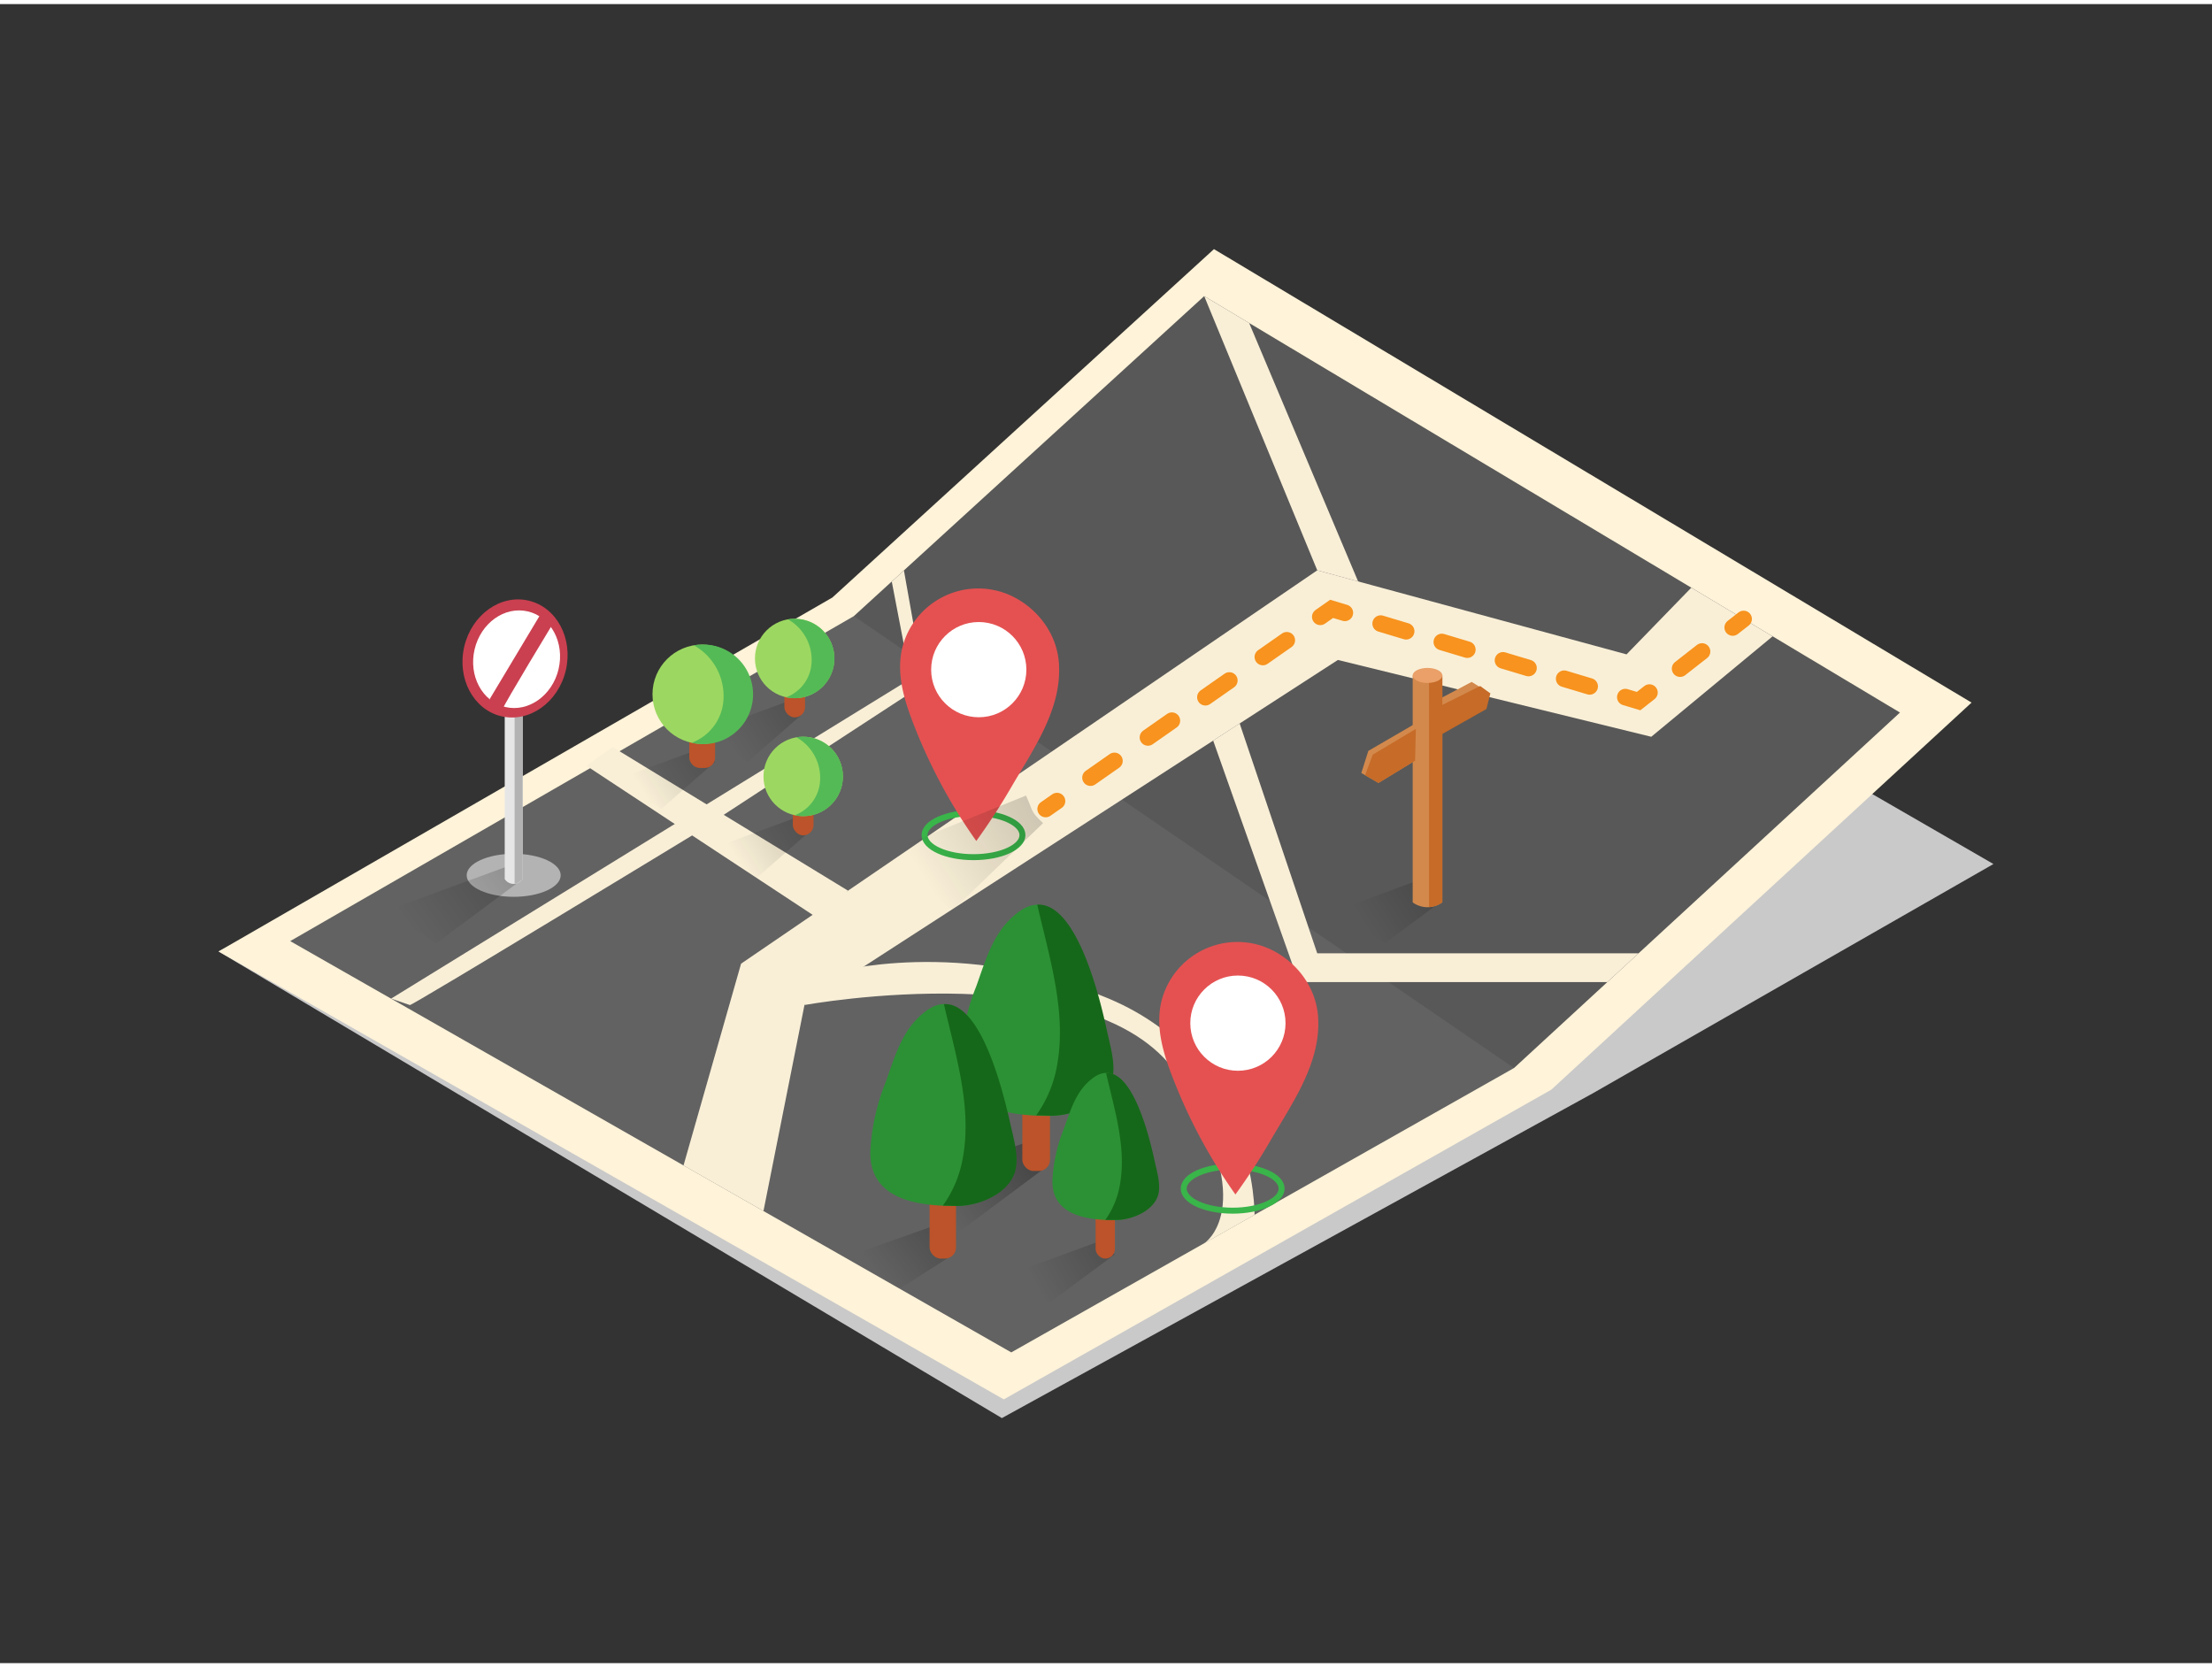 <?xml version="1.0" encoding="UTF-8" standalone="no"?>
<svg
   id="Layer_1"
   data-name="Layer 1"
   viewBox="0 0 400 300"
   width="406"
   height="306"
   class="illustration styles_illustrationTablet__1DWOa"
   version="1.1"
   sodipodi:docname="Map_Isometric.svg"
   inkscape:version="1.2.1 (9c6d41e410, 2022-07-14, custom)"
   xmlns:inkscape="http://www.inkscape.org/namespaces/inkscape"
   xmlns:sodipodi="http://sodipodi.sourceforge.net/DTD/sodipodi-0.dtd"
   xmlns:xlink="http://www.w3.org/1999/xlink"
   xmlns="http://www.w3.org/2000/svg"
   xmlns:svg="http://www.w3.org/2000/svg">
  <rect x="0" y="0" width="400" height="300" fill="#333333" stroke="none"/>
  <sodipodi:namedview
     id="namedview142"
     pagecolor="#505050"
     bordercolor="#eeeeee"
     borderopacity="1"
     inkscape:showpageshadow="0"
     inkscape:pageopacity="0"
     inkscape:pagecheckerboard="0"
     inkscape:deskcolor="#505050"
     showgrid="false"
     inkscape:zoom="1.5"
     inkscape:cx="203.66667"
     inkscape:cy="153.66667"
     inkscape:window-width="1366"
     inkscape:window-height="731"
     inkscape:window-x="0"
     inkscape:window-y="0"
     inkscape:window-maximized="1"
     inkscape:current-layer="Layer_1" />
  <defs
     id="defs15">
    <linearGradient
       id="linear-gradient"
       x1="158.59"
       y1="229.57"
       x2="173.72"
       y2="217.59"
       gradientUnits="userSpaceOnUse">
      <stop
         offset="0"
         stop-opacity="0"
         id="stop2" />
      <stop
         offset="1"
         id="stop4" />
    </linearGradient>
    <linearGradient
       id="linear-gradient-2"
       x1="187.1"
       y1="231.62"
       x2="206.86"
       y2="220.69"
       xlink:href="#linear-gradient" />
    <linearGradient
       id="linear-gradient-3"
       x1="169.87"
       y1="216.95"
       x2="185.6"
       y2="207.06"
       xlink:href="#linear-gradient" />
    <linearGradient
       id="linear-gradient-4"
       x1="246.56"
       y1="166.52"
       x2="266.32"
       y2="153.89"
       xlink:href="#linear-gradient" />
    <linearGradient
       id="linear-gradient-5"
       x1="74.07"
       y1="167.15"
       x2="98.79"
       y2="149.33"
       xlink:href="#linear-gradient" />
    <linearGradient
       id="linear-gradient-6"
       x1="116.21"
       y1="142.44"
       x2="135.4"
       y2="130.17"
       xlink:href="#linear-gradient" />
    <linearGradient
       id="linear-gradient-7"
       x1="133.43"
       y1="154.94"
       x2="152.62"
       y2="142.67"
       xlink:href="#linear-gradient" />
    <linearGradient
       id="linear-gradient-8"
       x1="131.82"
       y1="133.96"
       x2="151.01"
       y2="121.69"
       xlink:href="#linear-gradient" />
    <linearGradient
       id="linear-gradient-9"
       x1="166.98"
       y1="157.99"
       x2="199.48"
       y2="137.21"
       xlink:href="#linear-gradient" />
  </defs>
  <title
     id="title17">-</title>
  <polyline
     points="39.52 171.31 181.17 255.69 288.05 196.95 360.48 155.5 221.31 75.15"
     fill="#c9c9c9"
     id="polyline19" />
  <polygon
     points="39.52 171.31 181.52 252.31 280.52 196.31 356.52 126.31 219.52 44.31 150.52 107.31 39.52 171.31"
     fill="#fff3d9"
     id="polygon21" />
  <polygon
     points="52.48 169.44 182.87 243.81 273.78 192.39 343.57 128.11 217.76 52.81 154.41 110.67 52.48 169.44"
     fill="#626262"
     id="polygon23" />
  <polygon
     points="217.76 52.81 154.41 110.67 273.78 192.39 343.57 128.11 217.76 52.81"
     opacity="0.1"
     id="polygon25" />
  <polyline
     points="320.54 114.33 298.6 132.49 241.93 118.6 145.48 180.97 138.06 218.25 123.6 210.01 134.01 173.52 238.2 102.39 294.13 117.59 305.84 105.53"
     fill="#f9efd7"
     id="polyline27" />
  <line
     x1="315.3"
     y1="111.19"
     x2="313.33"
     y2="112.73"
     fill="none"
     stroke="#f7931e"
     stroke-linecap="round"
     stroke-miterlimit="10"
     stroke-width="3"
     id="line29" />
  <line
     x1="307.78"
     y1="117.07"
     x2="301.05"
     y2="122.33"
     fill="none"
     stroke="#f7931e"
     stroke-linecap="round"
     stroke-miterlimit="10"
     stroke-width="3"
     stroke-dasharray="5.03 7.04"
     id="line31" />
  <polyline
     points="298.27 124.5 296.31 126.04 293.91 125.32"
     fill="none"
     stroke="#f7931e"
     stroke-linecap="round"
     stroke-miterlimit="10"
     stroke-width="3"
     id="polyline33" />
  <line
     x1="287.46"
     y1="123.38"
     x2="246.42"
     y2="111.05"
     fill="none"
     stroke="#f7931e"
     stroke-linecap="round"
     stroke-miterlimit="10"
     stroke-width="3"
     stroke-dasharray="4.81 6.74"
     id="line35" />
  <polyline
     points="243.19 110.08 240.8 109.36 238.75 110.8"
     fill="none"
     stroke="#f7931e"
     stroke-linecap="round"
     stroke-miterlimit="10"
     stroke-width="3"
     id="polyline37" />
  <line
     x1="232.69"
     y1="115.04"
     x2="194.17"
     y2="142"
     fill="none"
     stroke="#f7931e"
     stroke-linecap="round"
     stroke-miterlimit="10"
     stroke-width="3"
     stroke-dasharray="5.28 7.4"
     id="line39" />
  <line
     x1="191.14"
     y1="144.12"
     x2="189.09"
     y2="145.55"
     fill="none"
     stroke="#f7931e"
     stroke-linecap="round"
     stroke-miterlimit="10"
     stroke-width="3"
     id="line41" />
  <ellipse
     cx="176.042"
     cy="150.271"
     rx="8.852"
     ry="3.989"
     fill="none"
     stroke="#39b54a"
     stroke-miterlimit="10"
     stroke-width="1.08"
     id="ellipse43" />
  <polyline
     points="224.17 130.08 238.2 171.65 296.3 171.65 290.65 176.85 234.84 176.85 219.38 133.18"
     fill="#f9efd7"
     id="polyline49" />
  <polygon
     points="217.76 52.81 238.2 102.39 245.59 104.4 225.89 57.68 217.76 52.81"
     fill="#f9efd7"
     id="polygon51" />
  <polyline
     points="106.02 137.72 148.06 165.42 153.35 160.32 110.79 134.35"
     fill="#f9efd7"
     id="polyline53" />
  <path
     d="M74.11,181c-.37.6,51-30.64,51-30.64l42-27.41-3.65-20.53-2.2,2,3.38,17.6L70.72,179.84"
     fill="#f9efd7"
     id="path55" />
  <ellipse
     cx="92.89"
     cy="157.54"
     rx="8.5"
     ry="3.89"
     fill="#b3b3b3"
     id="ellipse57" />
  <path
     d="M145.48,181s53.65-9.87,68,13.46,4.25,29.65,4.25,29.65l9.13-5.17s.48-27.71-26.28-39.07-50-4.74-50-4.74"
     fill="#f9efd7"
     id="path59" />
  <path
     d="M152.81,226.67c.57-.28,16.59-5.94,16.59-5.94l3,5.38-9.74,6.21Z"
     opacity="0.28"
     fill="url(#linear-gradient)"
     id="path61" />
  <path
     d="M177.16,231.71c.57-.28,22-8.12,22-8.12l2.41,2.51-15.42,11.43Z"
     opacity="0.28"
     fill="url(#linear-gradient-2)"
     id="path63" />
  <path
     d="M162,214.3c.91-.45,24.16-8.68,24.16-8.68l2.9,4.75-17.73,13.22Z"
     opacity="0.28"
     fill="url(#linear-gradient-3)"
     id="path65" />
  <rect
     x="184.87"
     y="177.84"
     width="5"
     height="33.17"
     rx="2.01"
     ry="2.01"
     fill="#bc532a"
     id="rect67" />
  <path
     d="m 191.501,119.46 q 0,-0.243 -0.032,-0.48 c -0.426,-5.231 -3.913,-9.781 -8.61,-11.989 a 14.153,14.153 0 0 0 -19.762,9.684 c -1.08,4.961 0.675,9.986 2.505,14.547 a 96.584,96.584 0 0 0 10.941,20.112 116.653,116.653 0 0 0 6.596,-10.197 c 3.865,-6.585 8.82,-13.705 8.361,-21.678 z"
     fill="#e55151"
     id="path45"
     style="stroke-width:0.54" />
  <circle
     cx="176.992"
     cy="120.351"
     fill="#ffffff"
     id="circle47"
     r="8.61"
     style="stroke-width:0.54" />
  <path
     d="M185.53,143.12c-10.7,4.32-26.25,10.63-26.88,11l13.65,9.73,16.32-15.75C186.31,146,186.86,146,185.53,143.12Z"
     opacity="0.28"
     fill="url(#linear-gradient-9)"
     id="path139" />
  <path
     d="M199.72,184.63c-1.15-5-6.28-27.06-15.36-20.58-4.65,3.32-6,8.51-7.83,13.59a40.47,40.47,0,0,0-2.89,13.14c-.15,9.18,9.19,10.3,16.33,10.27,4.12,0,10-2.45,11-6.92.58-2.7-.41-5.88-1-8.52Z"
     fill="#2c9135"
     id="path69" />
  <path
     d="M200.16,185.6l-.22-1c-1-4.43-5.15-22.18-12.37-21.75,2.14,9.36,5.31,19.25,3.62,28.83a21.91,21.91,0,0,1-3.82,9.27c1,0,1.91.06,2.82.06,4.12,0,10-2.45,11-6.92C201.72,191.43,200.73,188.24,200.16,185.6Z"
     fill="#156819"
     id="path71" />
  <rect
     x="198.12"
     y="203.72"
     width="3.49"
     height="23.13"
     rx="1.74"
     ry="1.74"
     fill="#bc532a"
     id="rect73" />
  <path
     d="M208.48,208.45c-.81-3.49-4.38-18.87-10.71-14.35-3.24,2.32-4.16,5.93-5.46,9.47a28.21,28.21,0,0,0-2,9.16c-.1,6.4,6.41,7.18,11.39,7.16,2.87,0,7-1.71,7.64-4.83.4-1.88-.28-4.1-.69-5.94Z"
     fill="#2c9135"
     id="path75" />
  <path
     d="M208.78,209.13l-.15-.68c-.71-3.09-3.59-15.47-8.62-15.16,1.5,6.53,3.7,13.42,2.52,20.1a15.28,15.28,0,0,1-2.66,6.47c.67,0,1.33,0,2,0,2.87,0,7-1.71,7.64-4.83C209.87,213.19,209.18,211,208.78,209.13Z"
     fill="#156819"
     id="path77" />
  <rect
     x="168.1"
     y="195.14"
     width="4.78"
     height="31.71"
     rx="2.01"
     ry="2.01"
     fill="#bc532a"
     id="rect79" />
  <path
     d="M182.31,201.63c-1.1-4.78-6-25.87-14.68-19.67-4.45,3.17-5.71,8.14-7.48,13a38.68,38.68,0,0,0-2.77,12.56c-.14,8.77,8.78,9.85,15.61,9.81,3.94,0,9.55-2.34,10.47-6.62.55-2.58-.39-5.62-.94-8.14Z"
     fill="#2c9135"
     id="path81" />
  <path
     d="M182.72,202.56l-.21-.93c-1-4.23-4.92-21.21-11.82-20.79,2.05,8.95,5.07,18.4,3.46,27.56a20.94,20.94,0,0,1-3.65,8.87c.92,0,1.82.06,2.69.06,3.94,0,9.55-2.34,10.47-6.62C184.22,208.12,183.27,205.08,182.72,202.56Z"
     fill="#156819"
     id="path83" />
  <path
     d="M257.49,158.08c-6.4,2.34-15.7,5.75-16.08,5.94l9,5.82,10.38-7.69A12.3,12.3,0,0,1,257.49,158.08Z"
     opacity="0.28"
     fill="url(#linear-gradient-4)"
     id="path85" />
  <path
     d="M260.7,162.51l.12-.13v-41h-5.36v41.06A4.54,4.54,0,0,0,260.7,162.51Z"
     fill="#d3894c"
     id="path87" />
  <polygon
     points="258.14 135.44 249.27 140.84 246.17 139.04 247.44 135.04 256.03 130.05 258.14 135.44"
     fill="#d3894c"
     id="polygon89" />
  <polygon
     points="256.03 131.07 248.24 135.72 246.85 139.44 249.27 140.84 255.89 136.81 256.03 131.07"
     fill="#c66b28"
     id="polygon91" />
  <polyline
     points="258.72 126.48 266.12 122.57 269.5 124.66 266.12 128.17 260.98 129.32"
     fill="#d3894c"
     id="polyline93" />
  <path
     d="M260.7,162.51l.12-.13v-41h-2.4v41.91A4.52,4.52,0,0,0,260.7,162.51Z"
     fill="#c66b28"
     id="path95" />
  <polyline
     points="258.42 127.93 267.66 123.31 269.5 124.66 268.8 127.47 259.83 132.54"
     fill="#c66b28"
     id="polyline97" />
  <ellipse
     cx="258.14"
     cy="121.4"
     rx="2.68"
     ry="1.36"
     fill="#eaa068"
     id="ellipse99" />
  <path
     d="M69.87,164c.57-.28,22-8.12,22-8.12l2.41,2.51L78.89,169.84Z"
     opacity="0.28"
     fill="url(#linear-gradient-5)"
     id="path101" />
  <path
     d="M94.44,158.29l.07-.13v-41H91.27v41.06A1.92,1.92,0,0,0,94.44,158.29Z"
     fill="#e6e6e6"
     id="path103" />
  <path
     d="M94.44,158.29l.07-.13v-41H93.06v41.91A2.17,2.17,0,0,0,94.44,158.29Z"
     fill="#b3b3b3"
     id="path105" />
  <ellipse
     cx="92.89"
     cy="117.18"
     rx="1.62"
     ry="1.36"
     fill="#dddaa5"
     id="ellipse107" />
  <ellipse
     cx="93.13"
     cy="118.32"
     rx="10.74"
     ry="9.43"
     transform="translate(-43.38 181.86) rotate(-76.75)"
     fill="#ca4050"
     id="ellipse109" />
  <ellipse
     cx="93.41"
     cy="118.45"
     rx="8.88"
     ry="7.8"
     transform="translate(-43.29 182.24) rotate(-76.75)"
     fill="#fff"
     id="ellipse111" />
  <path
     d="M97.82,110.21l-9.27,15.47s1.44,3.8,2.15,2.13,9.38-15.94,9.38-15.94Z"
     fill="#ca4050"
     id="path113" />
  <path
     d="M127.46,134.35c-6.4,2.34-15.7,5.75-16.08,5.94l8.17,5.27,9.76-8.53C127.93,135.92,128.26,135.93,127.46,134.35Z"
     opacity="0.28"
     fill="url(#linear-gradient-6)"
     id="path115" />
  <path
     d="M144.68,146.84c-6.4,2.34-15.7,5.75-16.08,5.94l8.17,5.27,9.76-8.53C145.14,148.42,145.48,148.42,144.68,146.84Z"
     opacity="0.28"
     fill="url(#linear-gradient-7)"
     id="path117" />
  <path
     d="M143.07,125.86c-6.4,2.34-15.7,5.75-16.08,5.94l8.17,5.27,9.76-8.53C143.53,127.44,143.87,127.44,143.07,125.86Z"
     opacity="0.28"
     fill="url(#linear-gradient-8)"
     id="path119" />
  <rect
     x="143.37"
     y="139.66"
     width="3.74"
     height="10.66"
     rx="1.87"
     ry="1.87"
     fill="#bc532a"
     id="rect121" />
  <circle
     cx="145.24"
     cy="139.66"
     r="7.18"
     fill="#9cd861"
     id="circle123" />
  <path
     d="M145.24,132.48a7.2,7.2,0,0,0-1.21.11,8.41,8.41,0,0,1,4.22,8.35,7.09,7.09,0,0,1-4.55,5.74,7.18,7.18,0,1,0,1.53-14.19Z"
     fill="#54ba56"
     id="path125" />
  <rect
     x="124.64"
     y="124.8"
     width="4.67"
     height="13.33"
     rx="1.87"
     ry="1.87"
     fill="#bc532a"
     id="rect127" />
  <circle
     cx="126.97"
     cy="124.8"
     r="8.98"
     fill="#9cd861"
     id="circle129" />
  <path
     d="M127,115.82a9,9,0,0,0-1.51.14,10.51,10.51,0,0,1,5.28,10.44,8.86,8.86,0,0,1-5.69,7.17A9,9,0,1,0,127,115.82Z"
     fill="#54ba56"
     id="path131" />
  <rect
     x="141.84"
     y="118.33"
     width="3.74"
     height="10.66"
     rx="1.87"
     ry="1.87"
     fill="#bc532a"
     id="rect133" />
  <circle
     cx="143.7"
     cy="118.33"
     r="7.18"
     fill="#9cd861"
     id="circle135" />
  <path
     d="M143.7,111.15a7.2,7.2,0,0,0-1.21.11,8.41,8.41,0,0,1,4.22,8.35,7.09,7.09,0,0,1-4.55,5.74,7.18,7.18,0,1,0,1.53-14.19Z"
     fill="#54ba56"
     id="path137" />
  <ellipse
     cx="222.904"
     cy="214.195"
     rx="8.852"
     ry="3.989"
     fill="none"
     stroke="#39b54a"
     stroke-miterlimit="10"
     stroke-width="1.08"
     id="ellipse768" />
  <path
     d="m 238.364,183.384 q 0,-0.243 -0.032,-0.48 c -0.426,-5.231 -3.913,-9.781 -8.61,-11.989 a 14.153,14.153 0 0 0 -19.762,9.684 c -1.08,4.961 0.675,9.986 2.505,14.547 a 96.584,96.584 0 0 0 10.941,20.112 116.653,116.653 0 0 0 6.596,-10.197 c 3.865,-6.585 8.82,-13.705 8.361,-21.678 z"
     fill="#e55151"
     id="path770"
     style="stroke-width:0.54" />
  <circle
     cx="223.854"
     cy="184.275"
     fill="#ffffff"
     id="circle772"
     r="8.61"
     style="stroke-width:0.54" />
</svg>
